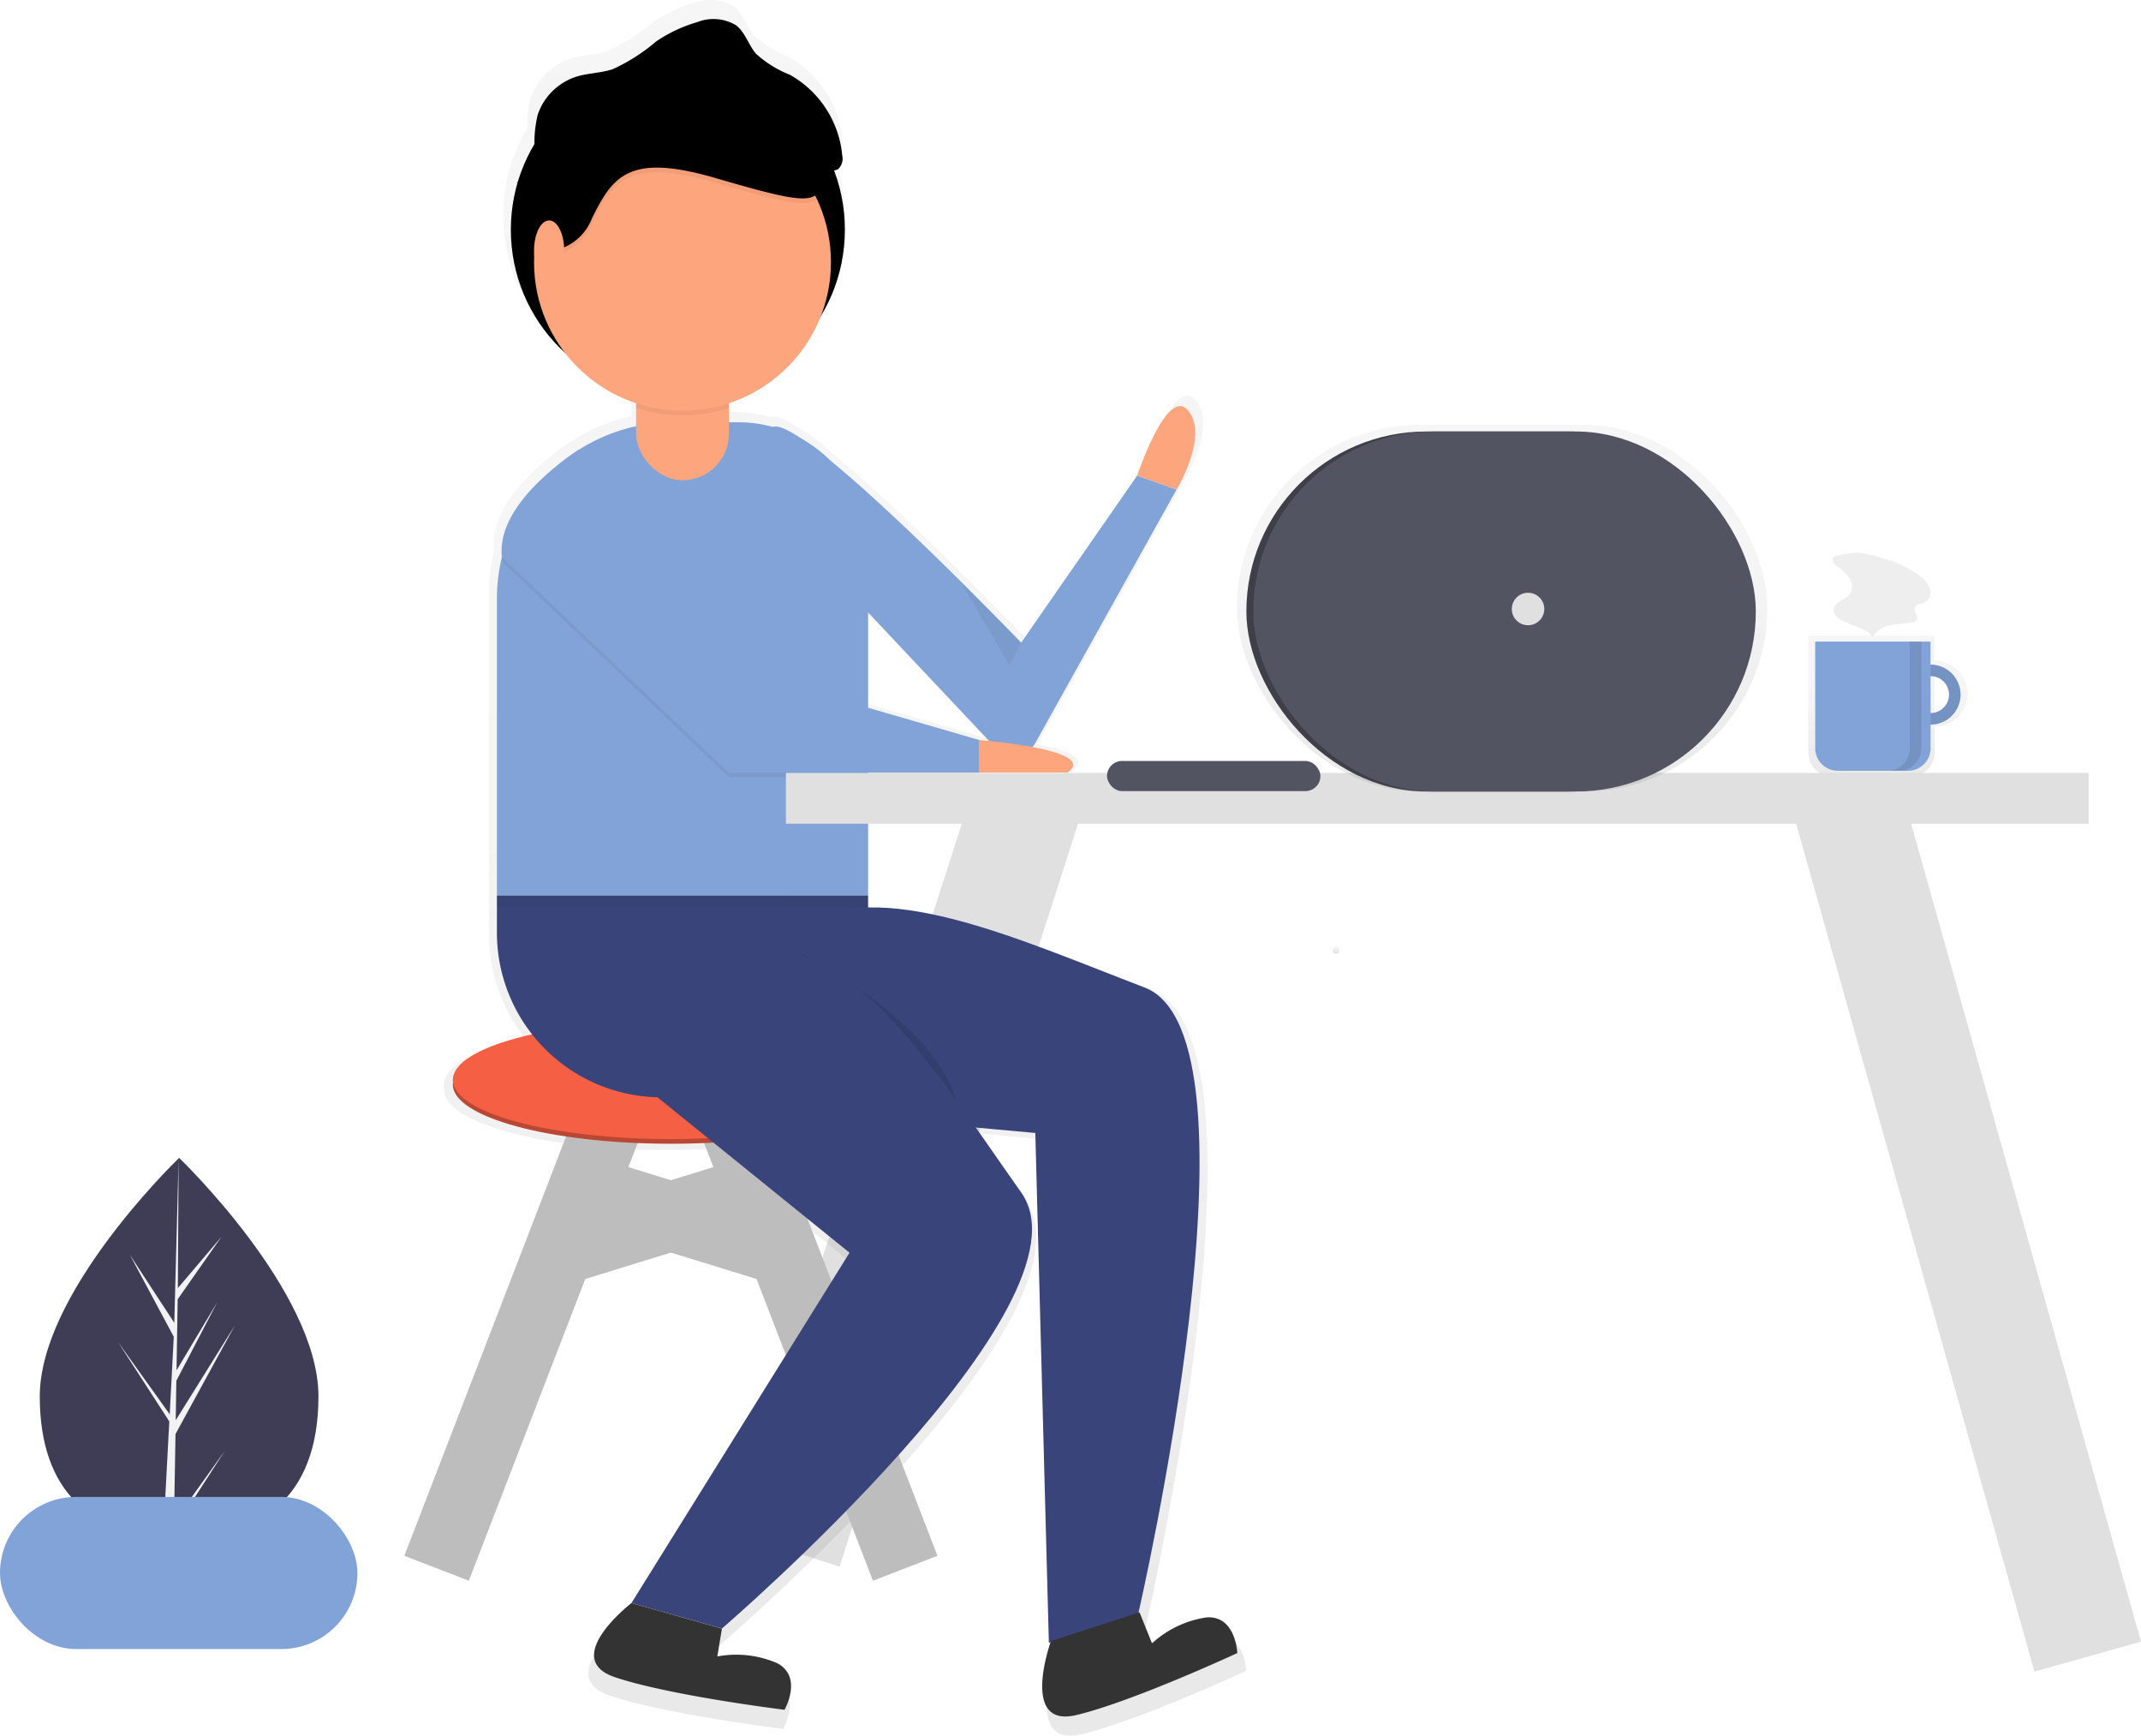 <svg xmlns="http://www.w3.org/2000/svg" id="prefix__undraw_Hello_qnas" width="154.755" height="125.458" viewBox="0 0 154.755 125.458">
    <defs>
        <linearGradient id="prefix__linear-gradient" x1=".5" x2=".5" y1="1" gradientUnits="objectBoundingBox">
            <stop offset="0" stop-color="gray" stop-opacity=".251"/>
            <stop offset=".535" stop-color="gray" stop-opacity=".122"/>
            <stop offset="1" stop-color="gray" stop-opacity=".102"/>
        </linearGradient>
        <style>
            .prefix__cls-3{opacity:.7}.prefix__cls-4{fill:url(#prefix__linear-gradient)}.prefix__cls-5{fill:#82a3d7}.prefix__cls-6{opacity:.1}.prefix__cls-8,.prefix__cls-9{fill:none;stroke-miterlimit:10}.prefix__cls-8{stroke:#e0e0e0;stroke-width:8px}.prefix__cls-9{stroke:#bdbdbd;stroke-width:5px}.prefix__cls-12{fill:#39447a}.prefix__cls-13{opacity:.05}.prefix__cls-14{fill:#fda57d}.prefix__cls-15{fill:#333}.prefix__cls-16{fill:#e0e0e0}.prefix__cls-17{fill:#535461}
        </style>
    </defs>
    <path id="prefix__Path_118" d="M187.081 592.23c0 7.586-4.51 10.234-10.072 10.234h-.386c-.258-.006-.513-.017-.765-.035-5.021-.355-8.921-3.14-8.921-10.194 0-7.3 9.327-16.511 10.031-17.2l.041-.04s10.072 9.649 10.072 17.235z" data-name="Path 118" transform="translate(-164.063 -491.306)" style="fill:#3f3d56"/>
    <path id="prefix__Path_119" d="M204.722 601.3l3.684-5.147-3.693 5.712-.01.591c-.258-.006-.513-.017-.765-.035l.4-7.589v-.059l.007-.011.037-.717-3.7-5.727 3.714 5.189.009.152.3-5.734-3.17-5.917 3.208 4.91.312-11.887-.055 9.377 3.155-3.716-3.168 4.524-.083 5.134 2.946-4.927-2.959 5.683-.046 2.854 4.277-6.858-4.293 7.854z" data-name="Path 119" transform="translate(-192.144 -491.306)" style="fill:#f2f2f2"/>
    <g id="prefix__Group_9581" class="prefix__cls-3" data-name="Group 9581" transform="translate(130.705 45.928)">
        <path id="prefix__Path_120" d="M938.446 351.629V349.8h-9.134v8.449a1.781 1.781 0 0 0 1.781 1.781h5.572a1.781 1.781 0 0 0 1.781-1.781v-1.873a2.375 2.375 0 0 0 0-4.75zm0 3.836v-2.923a1.461 1.461 0 0 1 0 2.923z" class="prefix__cls-4" data-name="Path 120" transform="translate(-929.312 -349.802)"/>
    </g>
    <path id="prefix__Path_121" d="M971.271 362.4a2.168 2.168 0 1 0 2.168 2.168 2.168 2.168 0 0 0-2.168-2.168zm0 3.5a1.334 1.334 0 1 1 1.334-1.334 1.334 1.334 0 0 1-1.334 1.334z" class="prefix__cls-5" data-name="Path 121" transform="translate(-831.726 -314.362)"/>
    <path id="prefix__Path_122" d="M971.271 362.4a2.168 2.168 0 1 0 2.168 2.168 2.168 2.168 0 0 0-2.168-2.168zm0 3.5a1.334 1.334 0 1 1 1.334-1.334 1.334 1.334 0 0 1-1.334 1.334z" class="prefix__cls-6" data-name="Path 122" transform="translate(-831.726 -314.362)"/>
    <path id="prefix__Path_123" d="M782.493 276.563h8.34v7.706a1.635 1.635 0 0 1-1.633 1.631h-5.07a1.635 1.635 0 0 1-1.635-1.635z" class="prefix__cls-5" data-name="Path 123" transform="translate(-651.288 -230.19)"/>
    <path id="prefix__Path_124" d="M965.009 352.455v7.714a1.626 1.626 0 0 1-1.626 1.626h.834a1.626 1.626 0 0 0 1.626-1.626v-7.714z" class="prefix__cls-6" data-name="Path 124" transform="translate(-826.965 -306.082)"/>
    <path id="prefix__Path_125" d="M940.128 314.314a.487.487 0 0 0-.368.187c-.109.2.089.422.27.558a3.586 3.586 0 0 1 .914.85 1.066 1.066 0 0 1 .05 1.179c-.324.44-1.1.534-1.173 1.076-.048.347.252.644.557.818.751.43 1.72.545 2.264 1.219a1.755 1.755 0 0 1 1.23-.845c.5-.114 1.023-.106 1.532-.183a.53.53 0 0 0 .423-.224c.142-.289-.263-.635-.123-.925.106-.221.419-.2.648-.292a.844.844 0 0 0 .42-1.007 1.9 1.9 0 0 0-.717-.932 8.036 8.036 0 0 0-2.889-1.336 7.406 7.406 0 0 0-1.536-.355 7.672 7.672 0 0 0-1.502.212z" data-name="Path 125" transform="translate(-807.277 -274.158)" style="fill:#eee"/>
    <path id="prefix__Line_1" d="M17.438 0L0 54.327" class="prefix__cls-8" data-name="Line 1" transform="translate(56.877 57.683)"/>
    <g id="prefix__Group_9582" class="prefix__cls-3" data-name="Group 9582" transform="translate(32.089)">
        <path id="prefix__Path_126" d="M396.915 194.021a7.6 7.6 0 0 0-4.056 1.921l-.924-2.292-.075.025c.451-1.976 9.636-42.71.442-46.222-7.065-2.7-14.558-6.038-20.429-5.912v-9.623h8.227v-.343h6.516c1.249-.892-.566-1.506-2.595-1.889a1.852 1.852 0 0 0 .217-.307l10.437-18.725s2.4-3.944.857-5.83-3.773 4.8-3.773 4.8l-8.574 12.347s-8.654-9.019-14.158-13.5a9.636 9.636 0 0 0-2.049-1.549c-1-.68-1.766-1.032-2.141-.894l-.011.005a9.605 9.605 0 0 0-2.561-.348h-.686v-1.407a11 11 0 0 0 6.8-6.439 12.357 12.357 0 0 0 .979-10.759.714.714 0 0 0 .289-.1 1.053 1.053 0 0 0 .311-1.005A7.639 7.639 0 0 0 366.081 80a8.16 8.16 0 0 1-2.5-1.557c-.55-.649-.782-1.556-1.448-2.086a3.247 3.247 0 0 0-2.906-.24 10.573 10.573 0 0 0-3.033 1.431 13.6 13.6 0 0 1-3.208 2.042c-.859.283-1.791.277-2.656.543a4.461 4.461 0 0 0-2.87 2.8 5.827 5.827 0 0 0-.246 2.188 12.278 12.278 0 0 0-1.232 2.8c-.065.035-.13.069-.194.105l.188-.085a12.344 12.344 0 0 0 3.478 12.591 10.991 10.991 0 0 0 5.273 3.743v1.7a12.967 12.967 0 0 0-4.209 1.724s-.109.068-.3.194l-.056.038c-1.269.861-5.521 4.008-5.377 7.408q-.008.2 0 .393a13.075 13.075 0 0 0-.35 3v24.677a12.119 12.119 0 0 0 2.6 7.516c-3.578.8-5.859 2.015-5.859 3.373a1.1 1.1 0 0 1 0 .343c0 2.415 7.217 4.373 16.119 4.373 1.076 0 2.128-.029 3.145-.083l10.059 8.143-16.119 25.893s-5.316 4.115-1.2 5.487 12.518 2.4 12.518 2.4 1.372-2.4-.514-3.43a7.6 7.6 0 0 0-4.458-.514l.343-2.058s27.951-24.007 22.121-32.238c-1.115-1.575-2.231-3.2-3.356-4.8l4.4.4 1 37.686.125-.041c-.251.74-2.029 6.328 1.911 5.382 4.218-1.012 11.894-4.583 11.894-4.583s-.104-2.758-2.249-2.637zM380.1 129.174l-8.231-2.39v-7.042l8.946 9.5-.715-.068z" class="prefix__cls-4" data-name="Path 126" transform="translate(-341.177 -75.892)"/>
    </g>
    <circle id="prefix__Ellipse_33" cx="12.073" cy="12.073" r="12.073" data-name="Ellipse 33" transform="translate(36.924 4.53)"/>
    <path id="prefix__Path_127" d="M488.177 273.178l9.213 9.78a1.8 1.8 0 0 0 2.882-.358l10.205-18.309-2.85-1.006-8.384 12.073s-15.739-16.4-17.941-15.594 6.875 13.414 6.875 13.414z" class="prefix__cls-5" data-name="Path 127" transform="translate(-425.431 -228.909)"/>
    <path id="prefix__Line_2" d="M13.582 0L0 35.212" class="prefix__cls-9" data-name="Line 2" transform="translate(31.558 78.14)"/>
    <path id="prefix__Line_3" d="M0 0L13.582 35.212" class="prefix__cls-9" data-name="Line 3" transform="translate(51.847 78.14)"/>
    <ellipse id="prefix__Ellipse_34" cx="15.762" cy="4.276" data-name="Ellipse 34" rx="15.762" ry="4.276" transform="translate(32.732 74.116)" style="fill:#b84733"/>
    <ellipse id="prefix__Ellipse_35" cx="15.762" cy="4.276" data-name="Ellipse 35" rx="15.762" ry="4.276" transform="translate(32.732 73.78)" style="fill:#f55f44"/>
    <path id="prefix__Line_4" d="M0 0L14.871 4.582" class="prefix__cls-9" data-name="Line 4" transform="translate(41.861 85.876)"/>
    <path id="prefix__Line_5" d="M14.871 0L0 4.582" class="prefix__cls-9" data-name="Line 5" transform="translate(40.254 85.876)"/>
    <path id="prefix__Path_128" d="M226.968 182.016h4.679a9.39 9.39 0 0 1 9.39 9.39v24.816h-26.828v-21.447a12.759 12.759 0 0 1 12.759-12.759z" class="prefix__cls-5" data-name="Path 128" transform="translate(-178.291 -151.496)"/>
    <path id="prefix__Path_129" d="M214.209 386.016h26.828V400.6h-14.923a11.9 11.9 0 0 1-11.905-11.9z" class="prefix__cls-12" data-name="Path 129" transform="translate(-178.291 -321.29)"/>
    <path id="prefix__Path_130" d="M366.041 279.428l16.405 15.587h18.109v-2.347l-15.594-4.527-13.339-16.473s-6.057 3.743-5.581 7.76z" class="prefix__cls-13" data-name="Path 130" transform="translate(-329.761 -238.841)"/>
    <path id="prefix__Path_131" d="M366.041 277.428l16.405 15.587h18.109v-2.347l-15.594-4.527-13.339-16.473s-6.057 3.743-5.581 7.76z" class="prefix__cls-5" data-name="Path 131" transform="translate(-329.761 -237.177)"/>
    <path id="prefix__Path_132" d="M572.012 394.908s8.719.671 6.372 2.347h-6.372z" class="prefix__cls-14" data-name="Path 132" transform="translate(-501.218 -341.417)"/>
    <path id="prefix__Path_133" d="M640.012 255.976s2.18-6.539 3.689-4.695-.838 5.7-.838 5.7z" class="prefix__cls-14" data-name="Path 133" transform="translate(-557.816 -221.6)"/>
    <path id="prefix__Path_134" d="M214.209 386.016v.783l26.828.056v-.838z" class="prefix__cls-13" data-name="Path 134" transform="translate(-178.291 -321.29)"/>
    <path id="prefix__Path_135" d="M478.264 481.668l18.047 1.645.979 36.851 6.461-2.1s9.663-41.751.449-45.27-19.173-8.153-25.12-4.377-.816 13.251-.816 13.251z" class="prefix__cls-12" data-name="Path 135" transform="translate(-421.477 -401.424)"/>
    <path id="prefix__Path_136" d="M495.012 486.909s9.893 5.03 11.234 10.731" class="prefix__cls-6" data-name="Path 136" transform="translate(-437.129 -417.991)"/>
    <path id="prefix__Path_137" d="M423.689 495.462l14.085 11.4-15.762 25.319 6.539 1.844s27.331-23.475 21.63-31.523-11.4-17.438-18.444-17.606-8.048 10.566-8.048 10.566z" class="prefix__cls-12" data-name="Path 137" transform="translate(-376.369 -416.317)"/>
    <path id="prefix__Path_138" d="M414.209 251.016l3.521 6.036.838-1.677z" class="prefix__cls-13" data-name="Path 138" transform="translate(-344.756 -208.927)"/>
    <path id="prefix__Path_139" d="M408.6 766.908s-5.2 4.024-1.174 5.366 12.24 2.348 12.24 2.348 1.341-2.348-.5-3.354a7.427 7.427 0 0 0-4.36-.5l.335-2.012z" class="prefix__cls-15" data-name="Path 139" transform="translate(-362.959 -651.042)"/>
    <path id="prefix__Path_140" d="M599.706 772.99s-2.283 6.332 1.842 5.342 11.63-4.481 11.63-4.481-.1-2.7-2.2-2.58a7.428 7.428 0 0 0-3.966 1.879l-.9-2.241z" class="prefix__cls-15" data-name="Path 140" transform="translate(-523.744 -654.371)"/>
    <rect id="prefix__Rectangle_54" width="6.707" height="10.061" class="prefix__cls-14" data-name="Rectangle 54" rx="3.354" transform="translate(45.978 24.651)"/>
    <path id="prefix__Path_141" d="M427.366 224.908a3.354 3.354 0 0 0-3.354 3.354v1.138a10.732 10.732 0 0 0 6.707 0v-1.139a3.354 3.354 0 0 0-3.354-3.354z" class="prefix__cls-13" data-name="Path 141" transform="translate(-378.034 -199.922)"/>
    <circle id="prefix__Ellipse_36" cx="10.731" cy="10.731" r="10.731" class="prefix__cls-14" data-name="Ellipse 36" transform="translate(38.601 8.219)"/>
    <path id="prefix__Path_142" d="M376.683 126.83a3.759 3.759 0 0 0 4.192-2.358c1.509-3.049 2.683-4.712 8.887-2.911s7.452 2.022 7.75.318c.2-1.164-2-3.992-3.42-5.667a3.97 3.97 0 0 0-3.026-1.3h-7.005l-4.192 1.94-3.186 2.772-.671 3.742z" class="prefix__cls-13" data-name="Path 142" transform="translate(-338.083 -108.366)"/>
    <path id="prefix__Path_143" d="M376.683 124.83a3.759 3.759 0 0 0 4.192-2.358c1.509-3.049 2.683-4.712 8.887-2.911s7.452 2.022 7.75.318c.2-1.164-2-3.992-3.42-5.667a3.97 3.97 0 0 0-3.026-1.3h-7.005l-4.192 1.94-3.186 2.772-.671 3.742z" data-name="Path 143" transform="translate(-338.083 -106.702)"/>
    <ellipse id="prefix__Ellipse_37" cx="1.09" cy="2.18" class="prefix__cls-14" data-name="Ellipse 37" rx="1.09" ry="2.18" transform="translate(38.601 15.932)"/>
    <path id="prefix__Path_144" d="M373.556 95.3a8.638 8.638 0 0 1-.04-4.229 4.362 4.362 0 0 1 2.806-2.737c.846-.26 1.757-.254 2.6-.531a13.291 13.291 0 0 0 3.137-2 10.339 10.339 0 0 1 2.966-1.4 3.175 3.175 0 0 1 2.841.235c.651.518.878 1.4 1.416 2.039a7.979 7.979 0 0 0 2.449 1.523 7.469 7.469 0 0 1 3.791 5.84 1.03 1.03 0 0 1-.3.983 1.087 1.087 0 0 1-.612.112c-4.289-.061-8.583-.123-12.854-.517a30.839 30.839 0 0 0-3.991-.227 13.054 13.054 0 0 0-5.876 1.658" data-name="Path 144" transform="translate(-334.644 -82.798)"/>
    <rect id="prefix__Rectangle_55" width="25.836" height="10.994" class="prefix__cls-5" data-name="Rectangle 55" rx="5.497" transform="translate(0 108.196)"/>
    <path id="prefix__Path_145" d="M724.474 484.578a.252.252 0 1 0-.243-.252.252.252 0 0 0 .243.252z" class="prefix__cls-4" data-name="Path 145" transform="translate(-627.913 -415.633)"/>
    <path id="prefix__Line_6" d="M0 0L17.438 62.056" class="prefix__cls-8" data-name="Line 6" transform="translate(133.465 57.683)"/>
    <path id="prefix__Rectangle_56" d="M0 0H94.168V3.67H0z" class="prefix__cls-16" data-name="Rectangle 56" transform="translate(56.807 55.866)"/>
    <rect id="prefix__Rectangle_57" width="15.426" height="2.18" class="prefix__cls-17" data-name="Rectangle 57" rx="1.09" transform="translate(80.017 55)"/>
    <g id="prefix__Group_9583" class="prefix__cls-3" data-name="Group 9583" transform="translate(89.406 30.698)">
        <rect id="prefix__Rectangle_58" width="38.341" height="26.51" class="prefix__cls-4" data-name="Rectangle 58" rx="13.255"/>
    </g>
    <rect id="prefix__Rectangle_59" width="36.32" height="26.021" data-name="Rectangle 59" rx="13.01" transform="translate(90.09 31.187)" style="fill:#3e3f49"/>
    <rect id="prefix__Rectangle_60" width="36.32" height="26.021" class="prefix__cls-17" data-name="Rectangle 60" rx="13.01" transform="translate(90.593 31.187)"/>
    <circle id="prefix__Ellipse_38" cx="1.174" cy="1.174" r="1.174" class="prefix__cls-16" data-name="Ellipse 38" transform="translate(109.276 42.844)"/>
</svg>
